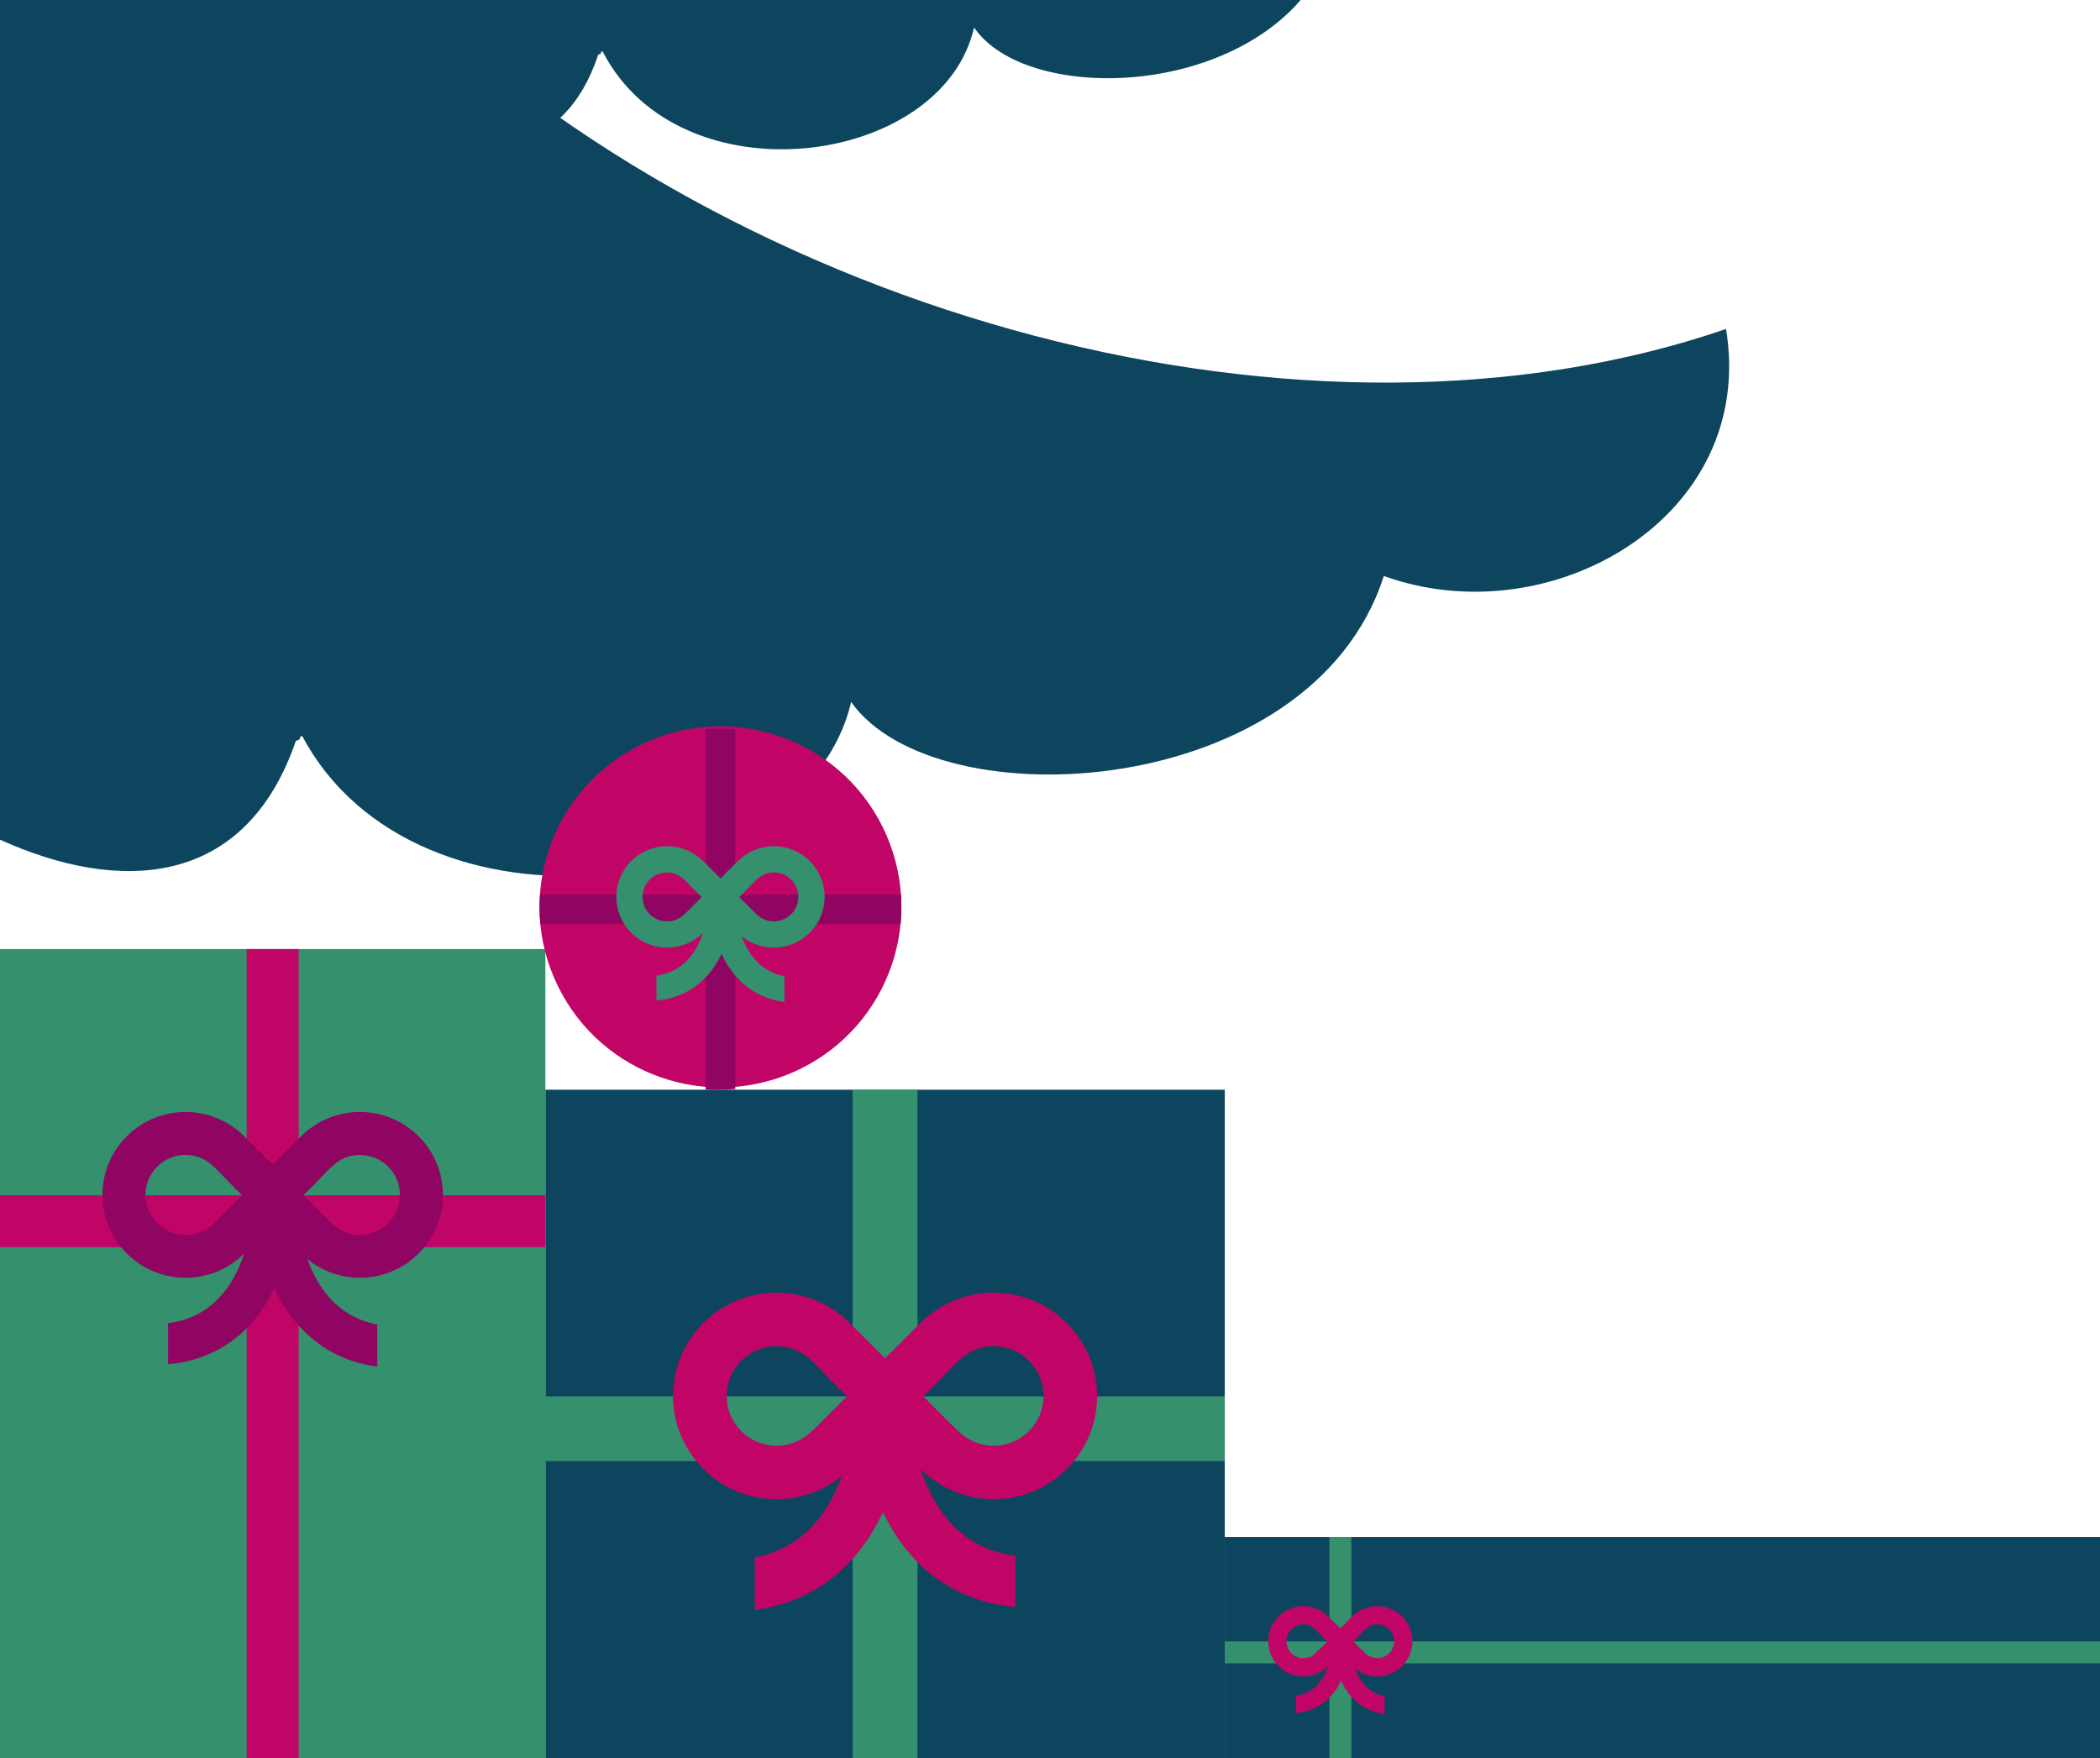 <svg width="215" height="180" viewBox="0 0 215 180" fill="none" xmlns="http://www.w3.org/2000/svg">
<g clip-path="url(#clip0_2238_50087)">
<path fill-rule="evenodd" clip-rule="evenodd" d="M40.742 -1.602C76.003 32.676 134.07 48.343 176.712 33.683C179.904 52.983 158.696 65.137 141.677 58.971C134.292 82.028 95.827 84.199 87.14 71.874C82.368 92.295 42.633 97.398 30.943 75.353C30.321 75.605 31.163 75.577 30.289 75.861C25.079 91.026 12.143 91.464 -0.002 85.973V-1.602H40.74H40.742Z" fill="#0D455F"/>
<path fill-rule="evenodd" clip-rule="evenodd" d="M134.403 -1.602C126.375 10.122 104.985 10.527 99.724 2.812C96.493 17.103 69.599 20.675 61.688 5.247C61.267 5.422 61.837 5.405 61.245 5.601C57.718 16.214 48.963 16.519 40.743 12.677V-1.602H134.403Z" fill="#0D455F"/>
<path d="M125.392 111.574H55.836V181H125.392V111.574Z" fill="#0D455F"/>
<path d="M93.932 111.574H87.296V181H93.932V111.574Z" fill="#34906D"/>
<path d="M125.392 142.976H55.836V149.599H125.392V142.976Z" fill="#34906D"/>
<path fill-rule="evenodd" clip-rule="evenodd" d="M83.111 146.532L83.126 146.547L86.705 142.975L85.087 141.361C83.897 140.173 82.69 138.589 81.058 138.069C80.567 137.911 80.043 137.828 79.499 137.828C76.677 137.828 74.391 140.112 74.391 142.926C74.391 145.741 76.679 148.025 79.499 148.025C80.909 148.025 82.186 147.453 83.111 146.532ZM90.396 154.817C89.64 156.45 88.702 157.951 87.576 159.273C85.049 162.237 81.633 164.267 77.277 164.826V159.463C79.911 158.966 81.985 157.67 83.541 155.849C84.667 154.527 85.545 152.921 86.183 151.13C84.303 152.656 81.947 153.499 79.501 153.499C73.651 153.499 68.909 148.765 68.909 142.929C68.909 137.092 73.651 132.356 79.501 132.356C82.31 132.356 85.004 133.469 86.989 135.452L90.616 139.073L94.244 135.452C96.231 133.469 98.925 132.356 101.732 132.356C107.581 132.356 112.324 137.09 112.324 142.929C112.324 148.767 107.581 153.499 101.732 153.499C98.933 153.499 96.248 152.392 94.263 150.422C94.605 151.477 95.028 152.475 95.534 153.398C96.897 155.878 98.882 157.793 101.527 158.729C102.285 158.998 103.095 159.188 103.956 159.297V164.532C103.892 164.527 103.828 164.521 103.761 164.515C102.334 164.374 101.01 164.08 99.79 163.649C95.833 162.252 92.915 159.476 90.956 155.91C90.762 155.554 90.576 155.192 90.398 154.821L90.396 154.817ZM94.528 142.975L98.106 146.547L98.121 146.532C99.046 147.456 100.322 148.025 101.734 148.025C104.556 148.025 106.842 145.741 106.842 142.926C106.842 140.112 104.554 137.828 101.734 137.828C101.189 137.828 100.666 137.913 100.174 138.069C98.544 138.589 97.335 140.173 96.145 141.361L94.528 142.975Z" fill="#C00567"/>
<path d="M55.836 97.172H0V181H55.836V97.172Z" fill="#34906D"/>
<path d="M30.58 97.172H25.254V181H30.58V97.172Z" fill="#C00567"/>
<path d="M55.836 122.381H0V127.697H55.836V122.381Z" fill="#C00567"/>
<path fill-rule="evenodd" clip-rule="evenodd" d="M33.941 125.236L33.93 125.247L31.059 122.381L32.355 121.087C33.31 120.133 34.28 118.862 35.59 118.445C35.985 118.319 36.406 118.25 36.842 118.25C39.106 118.25 40.944 120.082 40.944 122.345C40.944 124.607 39.108 126.439 36.842 126.439C35.709 126.439 34.684 125.98 33.943 125.24L33.941 125.236ZM28.093 131.887C28.7 133.198 29.452 134.403 30.358 135.465C32.388 137.845 35.128 139.474 38.626 139.922V135.617C36.513 135.218 34.844 134.177 33.599 132.714C32.695 131.655 31.99 130.365 31.477 128.925C32.986 130.149 34.879 130.827 36.842 130.827C41.538 130.827 45.345 127.027 45.345 122.34C45.345 117.653 41.538 113.854 36.842 113.854C34.588 113.854 32.424 114.747 30.83 116.34L27.918 119.246L25.006 116.34C23.413 114.749 21.248 113.854 18.995 113.854C14.299 113.854 10.492 117.653 10.492 122.34C10.492 127.027 14.299 130.827 18.995 130.827C21.242 130.827 23.398 129.938 24.991 128.358C24.718 129.207 24.378 130.006 23.97 130.746C22.876 132.738 21.283 134.275 19.159 135.024C18.55 135.239 17.901 135.393 17.209 135.478V139.681C17.26 139.677 17.311 139.672 17.364 139.668C18.51 139.555 19.573 139.318 20.554 138.973C23.729 137.851 26.075 135.623 27.645 132.761C27.801 132.476 27.95 132.183 28.091 131.887H28.093ZM24.778 122.381L21.906 125.247L21.896 125.236C21.154 125.976 20.129 126.435 18.997 126.435C16.732 126.435 14.897 124.603 14.897 122.34C14.897 120.078 16.732 118.246 18.997 118.246C19.433 118.246 19.853 118.314 20.249 118.44C21.558 118.858 22.528 120.129 23.483 121.082L24.78 122.377L24.778 122.381Z" fill="#900462"/>
<path d="M81.897 109.461C91.085 104.976 94.891 93.906 90.398 84.734C85.904 75.563 74.813 71.764 65.624 76.249C56.436 80.734 52.63 91.805 57.123 100.976C61.617 110.147 72.708 113.946 81.897 109.461Z" fill="#C00567"/>
<path fill-rule="evenodd" clip-rule="evenodd" d="M92.197 94.613H55.325C55.27 94.033 55.242 93.447 55.242 92.852C55.242 92.425 55.257 92.003 55.287 91.583H92.24C92.267 92.001 92.285 92.425 92.285 92.852C92.285 93.447 92.255 94.033 92.201 94.613H92.197Z" fill="#900462"/>
<path fill-rule="evenodd" clip-rule="evenodd" d="M75.279 74.697V111.499C74.698 111.555 74.111 111.583 73.514 111.583C73.087 111.583 72.664 111.568 72.243 111.538V74.654C72.664 74.626 73.087 74.609 73.514 74.609C74.111 74.609 74.698 74.639 75.279 74.692V74.697Z" fill="#900462"/>
<path fill-rule="evenodd" clip-rule="evenodd" d="M77.448 93.602L77.441 93.609L75.683 91.854L76.478 91.061C77.063 90.476 77.655 89.7 78.456 89.442C78.698 89.365 78.956 89.323 79.223 89.323C80.61 89.323 81.733 90.444 81.733 91.828C81.733 93.212 80.61 94.334 79.223 94.334C78.531 94.334 77.903 94.054 77.448 93.6V93.602ZM73.869 97.673C74.241 98.475 74.701 99.213 75.256 99.863C76.497 101.319 78.176 102.317 80.315 102.59V99.955C79.02 99.712 78.001 99.074 77.239 98.178C76.685 97.53 76.254 96.741 75.94 95.861C76.862 96.611 78.02 97.025 79.223 97.025C82.097 97.025 84.425 94.701 84.425 91.832C84.425 88.964 82.097 86.64 79.223 86.64C77.843 86.64 76.521 87.188 75.544 88.16L73.763 89.939L71.981 88.16C71.004 87.186 69.682 86.64 68.302 86.64C65.429 86.64 63.1 88.964 63.1 91.832C63.1 94.701 65.429 97.025 68.302 97.025C69.678 97.025 70.996 96.481 71.972 95.513C71.804 96.031 71.596 96.522 71.349 96.976C70.68 98.195 69.704 99.136 68.405 99.594C68.033 99.727 67.635 99.82 67.21 99.871V102.443C67.242 102.443 67.274 102.439 67.306 102.435C68.007 102.366 68.659 102.221 69.257 102.008C71.201 101.322 72.635 99.959 73.596 98.206C73.692 98.031 73.784 97.852 73.869 97.671V97.673ZM71.84 91.856L70.082 93.611L70.075 93.605C69.62 94.059 68.994 94.338 68.3 94.338C66.913 94.338 65.79 93.216 65.79 91.832C65.79 90.449 66.913 89.327 68.3 89.327C68.567 89.327 68.826 89.37 69.067 89.446C69.868 89.702 70.462 90.481 71.045 91.065L71.84 91.858V91.856Z" fill="#34906D"/>
<path d="M215.002 157.382H125.392V181H215.002V157.382Z" fill="#0D455F"/>
<path d="M138.354 157.382H136.095V181H138.354V157.382Z" fill="#34906D"/>
<path d="M215.002 168.065H125.392V170.317H215.002V168.065Z" fill="#34906D"/>
<path fill-rule="evenodd" clip-rule="evenodd" d="M139.776 169.274L139.772 169.278L138.554 168.063L139.103 167.515C139.507 167.112 139.919 166.572 140.473 166.395C140.639 166.342 140.819 166.312 141.002 166.312C141.962 166.312 142.739 167.088 142.739 168.046C142.739 169.003 141.962 169.779 141.002 169.779C140.522 169.779 140.088 169.585 139.774 169.272L139.776 169.274ZM137.298 172.093C137.554 172.647 137.875 173.159 138.257 173.609C139.116 174.618 140.278 175.309 141.761 175.498V173.673C140.866 173.505 140.159 173.063 139.631 172.443C139.248 171.993 138.949 171.447 138.731 170.837C139.37 171.355 140.174 171.643 141.005 171.643C142.994 171.643 144.606 170.033 144.606 168.046C144.606 166.058 142.994 164.448 141.005 164.448C140.05 164.448 139.133 164.828 138.456 165.502L137.221 166.732L135.988 165.502C135.313 164.828 134.397 164.448 133.44 164.448C131.451 164.448 129.838 166.058 129.838 168.046C129.838 170.033 131.451 171.643 133.44 171.643C134.393 171.643 135.305 171.266 135.98 170.596C135.864 170.954 135.719 171.296 135.548 171.609C135.085 172.453 134.41 173.104 133.51 173.422C133.252 173.513 132.976 173.577 132.683 173.613V175.394C132.705 175.394 132.728 175.39 132.75 175.388C133.235 175.341 133.685 175.24 134.102 175.093C135.448 174.618 136.441 173.673 137.108 172.46C137.174 172.338 137.238 172.215 137.298 172.089V172.093ZM135.892 168.065L134.675 169.28L134.67 169.276C134.356 169.59 133.92 169.784 133.442 169.784C132.483 169.784 131.705 169.007 131.705 168.05C131.705 167.093 132.483 166.316 133.442 166.316C133.628 166.316 133.805 166.346 133.972 166.4C134.527 166.577 134.937 167.116 135.341 167.519L135.89 168.067L135.892 168.065Z" fill="#C00567"/>
</g>
<defs>
<clipPath id="clip0_2238_50087">
<rect width="215" height="180" fill="white"/>
</clipPath>
</defs>
</svg>
